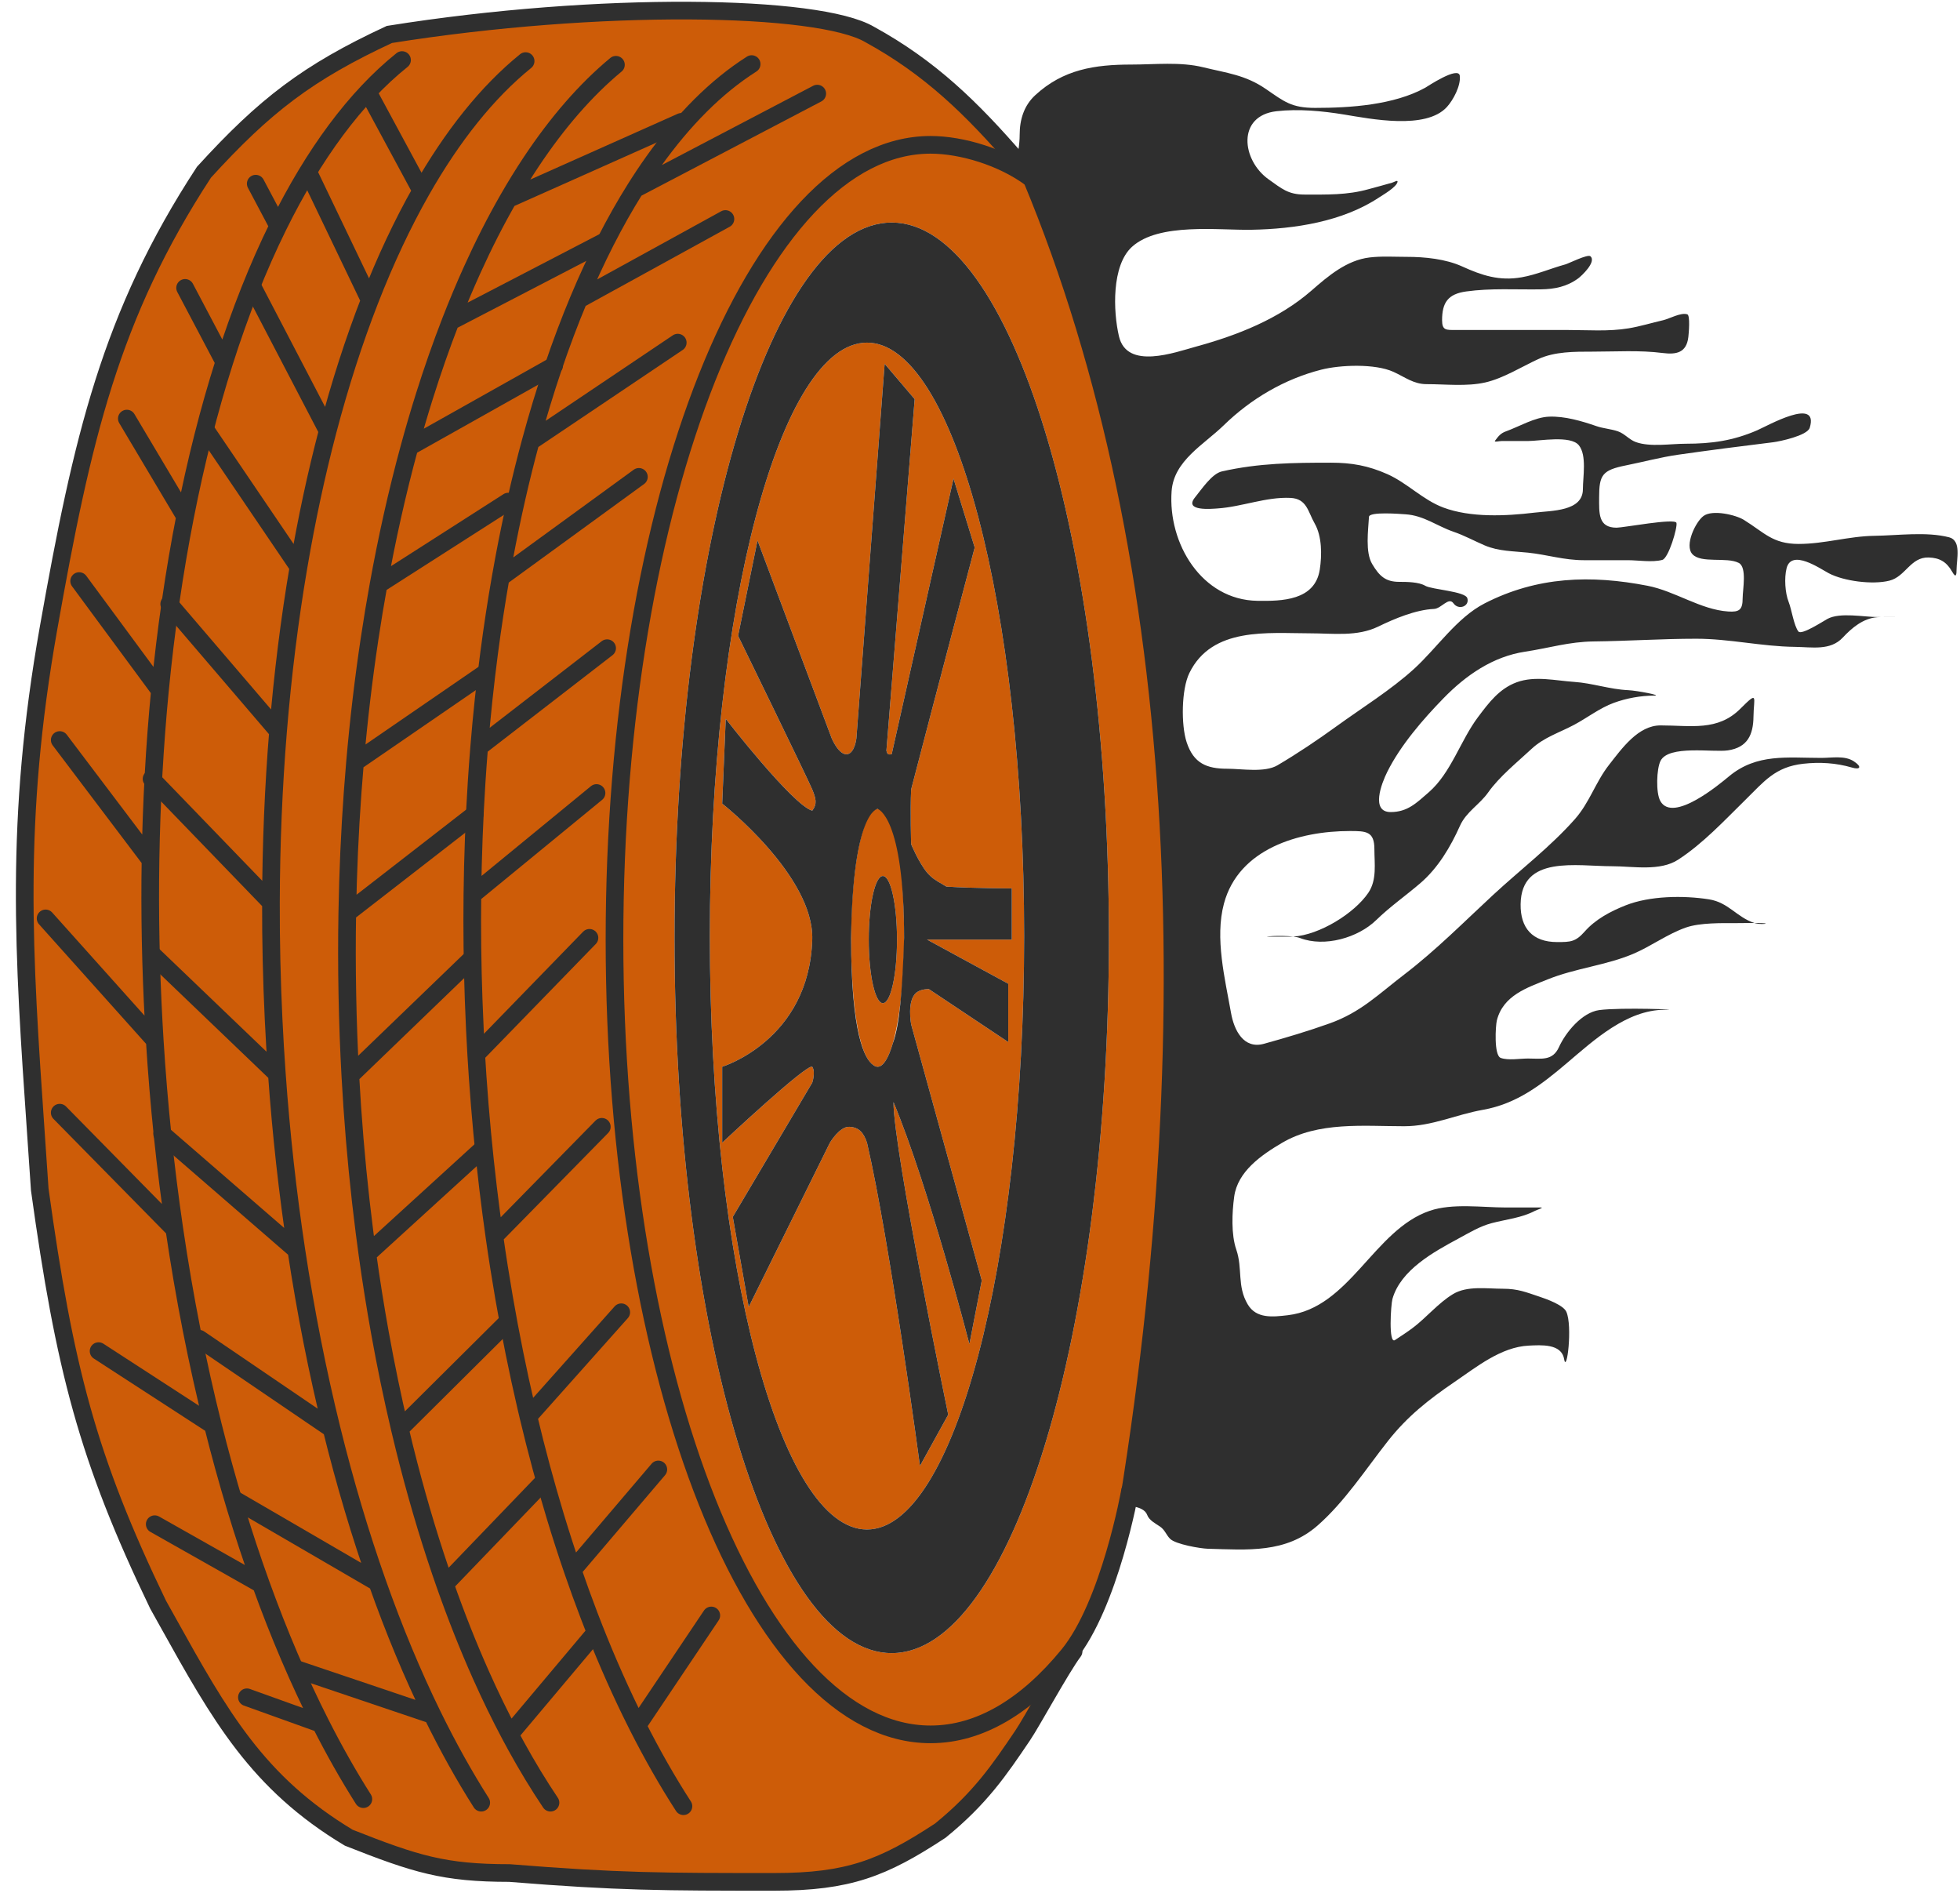 <svg width="555" height="536" viewBox="0 0 555 536" fill="none" xmlns="http://www.w3.org/2000/svg">
<path d="M324.856 428.907C323.817 426.05 318.435 426.181 315.57 426.181C312.728 425.865 316.287 426.762 313.525 426.181C308.01 425.02 308.669 422.524 308.669 417.577V395.128C308.669 389.155 308.314 383.806 310.501 378.217C314.092 369.04 312.503 357.342 312.503 347.633C312.503 336.331 313.057 325.508 313.951 314.323C314.473 307.804 314.724 301.099 314.803 294.558C314.908 286.011 318.557 278.485 319.659 270.065C321.801 253.708 320.171 236.312 320.171 219.844C320.171 201.061 317.196 183.852 314.377 165.405C311.126 144.124 306.135 122.934 301.172 102.022C299.079 93.2 295.981 84.062 291.077 76.379C286.659 69.456 286.434 63.248 286.434 55.251C286.434 49.284 288.734 43.947 288.734 38.127C288.734 33.882 289.937 29.916 293.122 26.967C301.038 19.637 310.008 18.277 320.341 18.277C326.978 18.277 334.214 17.447 340.702 19.044C347.279 20.663 352.611 21.182 358.422 25.178C363.698 28.805 365.707 30.545 372.436 30.545C382.389 30.545 394.722 29.721 403.574 24.837C404.053 24.573 413.082 18.519 413.372 21.514C413.644 24.331 411.481 28.348 409.708 30.289C403.749 36.816 388.154 33.658 380.572 32.419C374.414 31.412 367.718 30.78 361.489 31.482C350.174 32.757 351.564 45.347 359.231 50.778C362.929 53.398 364.74 55.08 369.412 55.08C375.714 55.08 381.46 55.267 387.558 53.547C389.77 52.923 392.002 52.376 394.203 51.715C394.702 51.566 395.788 50.899 395.737 51.417C395.588 52.901 391.55 55.202 390.583 55.847C380.202 62.767 366.571 64.829 354.333 65.048C345.056 65.214 328.178 62.975 320.554 69.861C314.731 75.121 315.196 88.149 316.848 95.206C319.097 104.816 332.66 99.767 338.743 98.103C350.406 94.911 362.169 90.29 371.371 82.257C376.107 78.123 381.333 73.661 387.814 72.886C391.252 72.474 394.835 72.715 398.292 72.715C403.449 72.715 409.336 73.297 414.053 75.442C419.609 77.967 424.552 79.607 430.836 78.508C435.079 77.767 439.124 75.984 443.274 74.845C444.17 74.599 449.584 71.879 450.345 72.545C452.156 74.129 447.742 78.187 446.895 78.807C443.65 81.181 440.228 81.855 436.289 81.916C429.24 82.025 422.165 81.54 415.161 82.513C410.056 83.222 408.345 85.609 408.345 90.648C408.345 93.602 409.545 93.417 412.264 93.417H443.615C449.406 93.417 455.449 93.901 461.165 92.949C464.43 92.404 467.727 91.395 470.962 90.648C472.712 90.245 475.967 88.384 477.778 88.987C478.657 89.28 478.185 94.489 478.076 95.419C477.549 99.894 474.649 100.429 470.792 99.934C464.268 99.098 457.51 99.551 450.942 99.551C445.876 99.551 440.21 99.499 435.522 101.681C430.842 103.859 425.592 107.144 420.528 108.283C415.293 109.461 409.294 108.752 403.958 108.752C400.253 108.752 397.854 106.756 394.544 105.259C389.361 102.916 379.575 103.265 374.098 104.663C363.711 107.312 354.207 112.908 346.538 120.381C340.859 125.914 332.385 130.398 331.757 139.038C330.68 153.846 340.259 169.85 356.037 170.091C362.952 170.196 372.358 170.049 373.714 161.231C374.338 157.177 374.361 151.863 372.266 148.196C370.352 144.846 370.075 141.177 365.408 140.955C358.537 140.628 351.706 143.463 344.834 143.937C343.166 144.052 335.084 144.84 338.402 140.785C340.209 138.576 343.162 134.095 345.984 133.458C356.472 131.09 366.099 130.987 376.909 130.987C382.737 130.987 387.461 131.834 392.84 134.225C398.492 136.737 402.875 141.502 408.686 143.681C416.422 146.582 426.41 146.106 434.499 145.129C439.383 144.54 448.216 144.803 448.216 138.484C448.216 135.045 449.378 128.873 447.065 126.046C444.711 123.169 435.979 124.853 432.71 124.853H425.213C424.588 124.853 422.964 125.269 423.339 124.768L423.419 124.662C424.287 123.504 424.916 122.664 426.406 122.127C430.223 120.753 434.591 118.099 438.674 117.953C443.113 117.794 447.868 119.189 452.049 120.636C454.054 121.33 456.204 121.431 458.183 122.127C460.076 122.793 461.329 124.475 463.21 125.152C467.283 126.618 473.062 125.62 477.352 125.62C484.675 125.62 490.718 124.78 497.542 121.829C500.505 120.548 515.149 112.201 512.451 121.105C511.775 123.337 503.875 124.981 502.143 125.194C493.134 126.301 484.168 127.446 475.179 128.73C470.237 129.436 465.31 130.772 460.398 131.754C453.707 133.092 452.816 134.464 452.816 140.785C452.816 145.238 452.49 149.389 457.757 149.389C459.688 149.389 474.335 146.618 474.711 148.026C475.053 149.31 472.478 158.032 470.707 158.505C467.842 159.269 463.852 158.59 460.909 158.59H448.471C442.843 158.59 438.138 157.031 432.71 156.46C428.57 156.024 424.344 156.081 420.443 154.415C417.426 153.128 414.705 151.607 411.583 150.539C406.954 148.956 403.19 145.933 397.994 145.598C396.537 145.504 387.729 144.775 387.643 146.322C387.431 150.15 386.559 156.315 388.538 159.655C390.626 163.178 392.398 164.724 396.248 164.724C398.332 164.724 401.734 164.741 403.574 165.831C405.408 166.918 414.934 167.385 415.5 169.367C416.162 171.684 412.987 172.805 411.583 170.815C410.198 168.854 408.16 172.303 406.045 172.391C400.927 172.604 394.844 175.154 390.284 177.375C384.274 180.303 377.466 179.292 370.946 179.292C359.04 179.292 343.2 177.397 336.783 190.537C334.525 195.161 334.403 205.23 336.016 210.132C337.979 216.095 341.677 217.629 347.517 217.629C351.595 217.629 358.089 218.799 361.745 216.649C367.358 213.347 373.175 209.436 378.443 205.616C385.646 200.394 393.851 195.335 400.422 189.345C406.907 183.434 412.514 174.859 420.4 170.815C435.279 163.185 450.518 162.717 466.532 165.831C474.33 167.348 481.51 172.592 489.364 173.115C492.498 173.324 493.453 172.647 493.453 169.367C493.453 166.923 494.742 160.589 492.346 159.357C488.915 157.592 481.717 159.594 479.226 156.886C476.903 154.361 480.148 147.702 482.378 146.066C484.922 144.201 491.514 145.759 493.794 147.174C499.629 150.796 501.939 153.989 509.299 153.989C516.637 153.989 523.496 151.788 530.768 151.689C537.433 151.599 545.488 150.443 551.938 152.115C555.459 153.028 554.025 158.37 554.025 161.146C554.025 162.714 553.878 163.794 552.79 161.87C551.246 159.138 549.305 157.906 546.102 157.823C540.966 157.69 539.596 163.225 535.027 164.383C530.249 165.593 522.096 164.525 517.861 162.296C515.388 160.994 507.289 155.3 505.891 160.89C505.21 163.616 505.465 167.874 506.488 170.432C507.315 172.499 507.974 177.214 509.256 178.781C510.157 179.881 516.361 175.798 517.477 175.202C521.083 173.279 527.802 174.691 531.79 174.691H532.509C534.609 174.632 538.087 174.691 536.646 174.691H532.509C532.146 174.702 531.825 174.716 531.577 174.734C527.596 175.029 524.385 177.739 521.822 180.484C518.281 184.278 513.12 183.184 508.191 183.125C498.828 183.014 489.701 180.825 480.291 180.825C470.594 180.825 460.95 181.487 451.283 181.592C444.306 181.668 438.638 183.464 431.859 184.489C422.734 185.868 415.128 191.131 408.771 197.651C402.932 203.64 396.604 210.953 392.84 218.481C391.148 221.864 388.099 229.896 393.777 229.896C398.55 229.896 401.078 227.336 404.597 224.274C410.881 218.804 413.545 209.645 418.483 203.061L418.565 202.952C421.598 198.908 424.58 194.93 429.516 193.136C434.674 191.26 440.5 192.698 445.788 193.05C450.88 193.39 455.816 195.15 461.08 195.393C463.572 195.508 470.901 196.927 468.406 196.927C464.611 196.927 460.55 197.669 456.99 198.971C452.971 200.442 449.498 203.187 445.745 205.19C441.643 207.38 437.198 208.735 433.733 211.963C429.719 215.703 424.542 219.865 421.38 224.359C418.981 227.768 415.18 229.825 413.414 233.773C410.752 239.724 407.225 245.69 402.211 250.002C398.048 253.582 393.641 256.63 389.688 260.481C384.563 265.473 375.08 268.238 368.092 265.55C367.614 265.366 366.946 265.235 366.184 265.144C365.922 265.159 365.663 265.166 365.408 265.166H359.359C356.957 265.166 362.604 264.716 366.184 265.144C373.588 264.729 383.548 258.552 387.473 252.728C389.932 249.079 389.177 244.55 389.177 240.375C389.177 235.323 386.803 235.264 382.234 235.264C367.907 235.264 350.763 240.225 346.58 255.795C343.95 265.585 346.88 277.114 348.582 286.763C349.443 291.64 352.137 297.094 357.911 295.495C364.158 293.765 370.461 291.894 376.568 289.702C385.321 286.56 390.214 281.557 397.611 275.901C406.632 269.002 414.532 260.998 422.828 253.324C430.567 246.166 438.945 239.799 445.915 231.941C450.133 227.186 451.772 221.44 455.627 216.521C459.259 211.888 463.872 205.361 470.195 205.361C478.8 205.361 486.365 207.082 492.814 200.633C498.027 195.42 496.592 197.366 496.52 202.89C496.455 207.926 494.893 211.597 489.279 212.432C485.065 213.058 472.482 210.84 470.195 215.414C469.078 217.648 468.828 224.431 470.153 226.787C473.718 233.125 487.069 221.872 489.619 219.758C497.484 213.242 506.094 214.562 515.731 214.562C518.732 214.562 522.316 213.834 524.889 215.499C527.233 217.016 526.889 218.024 524.378 217.288C519.902 215.976 515.248 215.694 510.577 216.223C502.647 217.121 499.557 221.209 494.177 226.489C488.166 232.388 482.323 238.714 475.222 243.357C470.049 246.739 462.405 245.231 456.522 245.231C446.39 245.231 430.777 242.02 430.581 255.965C430.486 262.694 433.897 266.7 440.932 266.7C444.722 266.7 446.144 266.645 448.727 263.718C451.788 260.248 456.029 258.002 460.313 256.306C467.154 253.598 476.653 253.464 483.911 254.602C489.475 255.475 491.794 259.697 496.769 261.29C497.511 261.292 498.252 261.303 498.991 261.333C501.572 261.436 498.52 261.83 496.903 261.333C496.858 261.319 496.814 261.305 496.769 261.29C495.124 261.287 493.475 261.333 491.834 261.333C487.6 261.333 481.427 261.187 477.437 262.568C472.179 264.388 467.521 267.903 462.4 270.065C454.761 273.29 446.08 274.101 438.248 277.264C432.473 279.596 425.627 281.787 423.85 288.893C423.486 290.348 422.977 298.786 424.958 299.499C427.081 300.263 430.406 299.669 432.625 299.669C436.52 299.669 439.635 300.408 441.443 296.432C443.339 292.26 447.963 286.606 452.859 285.953C458.981 285.137 477.565 285.868 471.388 285.868C460.653 285.868 451.342 294.46 443.7 300.947C436.463 307.093 429.491 312.5 419.889 314.195C412.19 315.554 405.536 318.838 397.611 318.838C386.122 318.838 373.323 317.454 362.98 323.566C357.242 326.956 350.455 331.597 349.477 338.773C348.865 343.26 348.586 349.454 350.073 353.767C351.925 359.137 350.224 364.082 353.311 369.272C355.749 373.373 360.391 372.833 364.62 372.342L364.641 372.339C382.188 370.299 389.033 348.15 404.852 342.777C411.338 340.575 419.667 341.84 426.406 341.84H436.331C437.352 341.84 435.121 342.537 434.67 342.777C430.881 344.792 426.499 345.188 422.402 346.27C418.985 347.173 416.032 348.991 412.946 350.657C406.004 354.406 396.599 359.522 394.288 367.739C393.851 369.293 393.111 380.635 395.013 379.367C396.702 378.241 398.376 377.175 399.996 375.96C403.904 373.029 407.211 368.926 411.412 366.376C415.445 363.927 421.006 364.842 425.554 364.842C429.854 364.842 432.091 365.814 436.076 367.142C437.76 367.704 442.674 369.434 443.53 371.359C445.343 375.438 443.625 389.137 442.891 384.735C442.157 380.332 436.333 380.779 432.881 380.944C425.03 381.317 418.046 387.031 411.838 391.252C404.538 396.216 398.492 400.987 393.011 407.95C386.699 415.967 380.748 425.175 373.075 431.889C364.072 439.767 353.355 438.76 341.98 438.449C339.937 438.393 332.894 437.201 331.331 435.637C330.173 434.48 329.898 433.132 328.434 432.145C327.212 431.32 325.396 430.393 324.856 428.907Z" fill="#2F2F2F"/>
<path fill-rule="evenodd" clip-rule="evenodd" d="M245.5 433C270.077 433 290 357.784 290 265C290 172.216 270.077 97 245.5 97C220.923 97 201 172.216 201 265C201 357.784 220.923 433 245.5 433ZM242.5 209L250.5 103L259 113L251 212.5C251 212.5 251.121 213.283 251.5 213.5C251.839 213.694 252.5 213.5 252.5 213.5L270 135.5L276 155C276 155 265 196.5 258 223.5C257.722 229.547 258 239 258 239C258 239 260.189 244.26 262.5 247C263.835 248.583 265.089 249.306 266.659 250.211C267.081 250.454 267.525 250.711 268 251C276 251.5 286.5 251.5 286.5 251.5V266H262.5L285.5 278.5V295L263 280C263 280 260.801 279.956 259.5 281C256.721 283.23 258 290 258 290L278 362.5L274.5 380.5C274.5 380.5 263 336 253 312C253 325.5 268.5 400.5 268.5 400.5L260.5 415C260.5 415 252 351.5 245.5 323.5C244.5 320.5 243.124 319.124 240.5 319C237.728 318.869 235 323.5 235 323.5L212 370L207.5 344.5L230 306.5C230 306.5 231 303.5 230 302C228.5 301 204.5 323.5 204.5 323.5V302C204.5 302 229.108 294.5 230 266C230.564 247.975 204.5 227.5 204.5 227.5L205.5 203.5C205.5 203.5 224.5 228 230 229.5C231.5 227.5 231 226 230 223.5C229 221 209 180 209 180L214.5 153L235.5 209C235.5 209 237.563 213.987 240 213.5C242.071 213.086 242.5 209 242.5 209ZM256 265.5C256 277.891 254.731 288.841 252.791 295.438C251.575 299.574 250.096 302 248.5 302C248.065 302 247.638 301.82 247.223 301.473C243 298.578 241 283.54 241 265.5C241 245.342 244.358 229 248.5 229C254 229 256 245.342 256 265.5ZM250 284C252.209 284 254 275.941 254 266C254 256.059 252.209 248 250 248C247.791 248 246 256.059 246 266C246 275.941 247.791 284 250 284Z" fill="#CD5C08"/>
<path fill-rule="evenodd" clip-rule="evenodd" d="M250.5 103L242.5 209C242.5 209 242.071 213.086 240 213.5C237.563 213.987 235.5 209 235.5 209L214.5 153L209 180C209 180 229 221 230 223.5C231 226 231.5 227.5 230 229.5C224.5 228 205.5 203.5 205.5 203.5L204.5 227.5C204.5 227.5 230.564 247.975 230 266C229.108 294.5 204.5 302 204.5 302V323.5C204.5 323.5 228.5 301 230 302C231 303.5 230 306.5 230 306.5L207.5 344.5L212 370L235 323.5C235 323.5 237.728 318.869 240.5 319C243.124 319.124 244.5 320.5 245.5 323.5C252 351.5 260.5 415 260.5 415L268.5 400.5C268.5 400.5 253 325.5 253 312C263 336 274.5 380.5 274.5 380.5L278 362.5L258 290C258 290 256.721 283.23 259.5 281C260.801 279.956 263 280 263 280L285.5 295V278.5L262.5 266H286.5V251.5C286.5 251.5 276 251.5 268 251C267.525 250.711 267.081 250.454 266.659 250.211C265.089 249.306 263.835 248.583 262.5 247C260.189 244.26 258 239 258 239C258 239 257.722 229.547 258 223.5C265 196.5 276 155 276 155L270 135.5L252.5 213.5C252.5 213.5 251.839 213.694 251.5 213.5C251.121 213.283 251 212.5 251 212.5L259 113L250.5 103ZM252.791 295.438C251.575 299.574 250.096 302 248.5 302C248.065 302 247.638 301.82 247.223 301.473C244.85 299.846 241 292.695 241 265.5C241.5 229.5 248.5 229 248.5 229C248.5 229 256 231 256 265.5C255.5 281 254.69 290.358 252.791 295.438Z" fill="#2F2F2F"/>
<path d="M254 266C254 275.941 252.209 284 250 284C247.791 284 246 275.941 246 266C246 256.059 247.791 248 250 248C252.209 248 254 256.059 254 266Z" fill="#2F2F2F"/>
<path fill-rule="evenodd" clip-rule="evenodd" d="M285.5 41.5C272.69 26.695 263.669 19.409 246.5 10C232 1.5 170 0.5 110.5 10C87.337 20.761 75.207 30.125 58 49C31.5 89.5 23.489 124.5 14 178C4.309 232.639 6.88 269.879 10.438 321.428C10.786 326.472 11.143 331.652 11.5 337C18.5 387.5 25 413 45 454.5C45.946 456.192 46.872 457.855 47.782 459.49C62.506 485.932 73.101 504.961 99 520.5C118 528 126 530.5 144.5 530.5C175.5 533 188 533 219.5 533C240.5 533 250.309 529.133 266.5 518.5C277.841 509.285 283.253 501.277 289.824 491.553C292.523 487.559 295.418 483.276 299 478.5C306.497 460.479 310.234 450.147 316 431.5C340.5 285.5 332.5 146.5 285.5 41.5ZM252.5 468C286.465 468 314 377.338 314 265.5C314 153.662 286.465 63 252.5 63C218.534 63 191 153.662 191 265.5C191 377.338 218.534 468 252.5 468Z" fill="#CD5C08"/>
<path fill-rule="evenodd" clip-rule="evenodd" d="M314 265.5C314 377.338 286.465 468 252.5 468C218.534 468 191 377.338 191 265.5C191 153.662 218.534 63 252.5 63C286.465 63 314 153.662 314 265.5ZM245.5 433C270.077 433 290 357.784 290 265C290 172.216 270.077 97 245.5 97C220.923 97 201 172.216 201 265C201 357.784 220.923 433 245.5 433Z" fill="#2F2F2F"/>
<path d="M288 45.5C275.19 30.695 263.425 19.164 246.256 9.755C231.756 1.255 169.757 0.255 110.257 9.755C87.093 20.516 74.963 29.881 57.757 48.755C31.256 89.255 23.245 124.255 13.757 177.755C4.066 232.395 6.636 269.634 10.194 321.183C10.542 326.227 10.9 331.408 11.257 336.755C18.257 387.255 24.757 412.755 44.757 454.255C45.703 455.947 46.629 457.61 47.539 459.245C62.262 485.687 72.858 504.716 98.757 520.255C117.757 527.755 125.757 530.255 144.257 530.255C175.257 532.755 187.757 532.755 219.256 532.755C240.257 532.755 250.066 528.888 266.257 518.255C277.598 509.04 283.01 501.032 289.581 491.308C292.28 487.314 300.418 472.276 304 467.5" stroke="#2F2F2F" stroke-width="5" stroke-linecap="round"/>
<path d="M292 50.5C283.919 44.472 272.36 41 263.5 41C214.071 41 174 141.736 174 266C174 390.264 214.071 491 263.5 491C277.48 491 290.712 482.942 302.5 468.572C314.288 454.202 320 422 320 422" stroke="#2F2F2F" stroke-width="5" stroke-linecap="round"/>
<path d="M193.525 511.337C188.993 504.328 184.643 496.697 180.501 488.5M212.838 18.141C202.826 24.496 193.484 33.878 184.982 45.837C183.241 48.285 181.536 50.84 179.868 53.5M163.864 84.837C158.746 97.069 154.189 110.52 150.264 125M163.864 84.837L205.414 62M163.864 84.837C168.715 73.242 174.07 62.743 179.868 53.5M133.762 253.337C133.887 242.471 134.294 231.791 134.967 221.337C135.18 218.035 135.419 214.756 135.685 211.5M133.762 253.337C133.651 263.031 133.764 272.873 134.111 282.837C134.213 285.771 134.336 288.715 134.479 291.67C134.59 293.954 134.712 296.23 134.846 298.5M133.762 253.337L168.914 224.5M180.501 488.5C179.89 487.291 179.284 486.07 178.682 484.837C174.487 476.239 170.518 467.052 166.803 457.337C165.204 453.154 163.652 448.874 162.15 444.5M180.501 488.5L201.414 457.337M162.15 444.5C160.453 439.562 158.821 434.505 157.255 429.337C154.494 420.225 151.941 410.766 149.615 401M162.15 444.5L186.414 416M149.615 401C149.404 400.115 149.195 399.227 148.988 398.337C146.655 388.307 144.56 377.96 142.724 367.337C141.738 361.635 140.827 355.854 139.994 350M149.615 401L175.914 371.5M139.994 350C139.352 345.488 138.756 340.933 138.207 336.337C136.977 326.03 135.986 315.519 135.251 304.837C135.106 302.731 134.971 300.619 134.846 298.5M139.994 350L170.414 319M134.846 298.5L166.914 265.5M135.685 211.5C136.425 202.419 137.37 193.523 138.508 184.837C139.46 177.572 140.548 170.455 141.765 163.5M135.685 211.5L171.914 183.5M141.765 163.5C142.097 161.6 142.439 159.712 142.791 157.837C144.936 146.404 147.436 135.435 150.264 125M141.765 163.5L180.914 135M150.264 125L191.914 97M179.868 53.5L231.414 26.5" stroke="#2F2F2F" stroke-width="5" stroke-linecap="round"/>
<path d="M155.878 510.337C152.53 505.353 149.288 500.012 146.164 494.337C145.558 493.237 144.957 492.125 144.361 491M174.409 18.337C165.878 25.402 157.837 34.667 150.408 45.837C148.187 49.176 146.021 52.685 143.914 56.356M100.526 215.837C101.566 203.854 102.948 192.168 104.651 180.837C105.431 175.648 106.278 170.534 107.19 165.5M100.526 215.837C99.564 226.93 98.896 238.279 98.541 249.837C98.453 252.712 98.384 255.6 98.335 258.5M100.526 215.837L137.414 190.5M143.914 56.356C140.349 62.565 136.95 69.238 133.733 76.337C131.601 81.041 129.548 85.933 127.58 91M143.914 56.356L192.914 34.5M127.58 91C124.938 97.804 122.447 104.925 120.12 112.337C118.672 116.948 117.288 121.671 115.969 126.5M127.58 91L170.914 68.5M115.969 126.5C114.213 132.93 112.574 139.547 111.057 146.337C109.662 152.583 108.372 158.974 107.19 165.5M115.969 126.5L156.914 103.5M107.19 165.5L143.914 142M98.335 258.5C98.205 266.126 98.212 273.837 98.359 281.62C98.505 289.327 98.787 296.958 99.199 304.5M98.335 258.5L134.414 230.5M99.199 304.5C99.36 307.459 99.542 310.405 99.743 313.337C100.573 325.431 101.738 337.281 103.215 348.837C103.478 350.901 103.752 352.955 104.036 355M99.199 304.5L132.914 272M104.036 355C105.087 362.584 106.273 370.034 107.588 377.337C109.263 386.642 111.145 395.707 113.222 404.5M104.036 355L136.914 325M113.222 404.5C113.645 406.29 114.076 408.069 114.514 409.837C117.555 422.085 120.975 433.78 124.736 444.837C125.155 446.066 125.577 447.287 126.003 448.5M113.222 404.5L143.414 374.5M126.003 448.5C129.194 457.577 132.618 466.206 136.251 474.337C138.85 480.152 141.556 485.713 144.361 491M126.003 448.5L153.414 420M144.361 491L167.914 463" stroke="#2F2F2F" stroke-width="5" stroke-linecap="round"/>
<path d="M136.267 510.337C131.439 502.749 126.818 494.447 122.437 485.5M148.838 17.294C138.017 26.056 128.083 38.503 119.273 54M122.437 485.5L83.914 472.5M122.437 485.5C116.813 474.014 111.586 461.466 106.826 448M106.826 448L66.414 424.5M106.826 448C102.013 434.386 97.678 419.836 93.895 404.5M93.895 404.5L56.414 379M93.895 404.5C89.935 388.444 86.579 371.528 83.914 353.925M83.914 353.925L45.914 321M83.914 353.925C81.474 337.814 79.611 321.128 78.392 304M78.392 304C78.029 298.903 77.723 293.766 77.475 288.594C76.94 277.411 76.694 266.367 76.723 255.5M78.392 304L42.914 270M76.723 255.5L42.914 220.5M76.723 255.5C76.767 238.876 77.455 222.665 78.736 207M78.736 207L47.914 171M78.736 207C80.055 190.873 82.003 175.325 84.527 160.5M84.527 160.5L58.414 122M84.527 160.5C86.819 147.034 89.586 134.164 92.787 122M92.787 122L71.414 81M92.787 122C96.263 108.789 100.252 96.409 104.7 85M104.7 85L87.914 50M104.7 85C109.121 73.663 113.995 63.284 119.273 54M119.273 54L104.7 27" stroke="#2F2F2F" stroke-width="5" stroke-linecap="round"/>
<path d="M102.889 509.337C98.7 502.74 94.663 495.613 90.799 488M113.838 17C100.661 27.558 88.831 43.609 78.771 64M78.771 64L72.414 52M78.771 64C73.088 75.518 67.97 88.42 63.492 102.5M63.492 102.5L52.414 81.5M63.492 102.5C59.184 116.046 55.468 130.682 52.414 146.223M52.414 146.223L35.914 118.5M52.414 146.223C49.352 161.802 46.953 178.289 45.287 195.5M45.287 195.5L22.414 164.5M45.287 195.5C43.791 210.962 42.885 227.007 42.62 243.5M42.62 243.5C42.379 258.464 42.666 273.797 43.517 289.399C43.609 291.103 43.709 292.804 43.814 294.5M42.62 243.5L16.914 209.5M43.814 294.5L12.914 260M43.814 294.5C44.957 312.859 46.836 330.746 49.371 348M49.371 348L16.914 315M49.371 348C52.218 367.372 55.893 385.947 60.285 403.5M60.285 403.5L27.914 382.5M60.285 403.5C64.261 419.394 68.826 434.449 73.894 448.5M73.894 448.5L43.814 431.5M73.894 448.5C79.038 462.76 84.702 475.985 90.799 488M90.799 488L69.914 480.5" stroke="#2F2F2F" stroke-width="5" stroke-linecap="round"/>
</svg>
